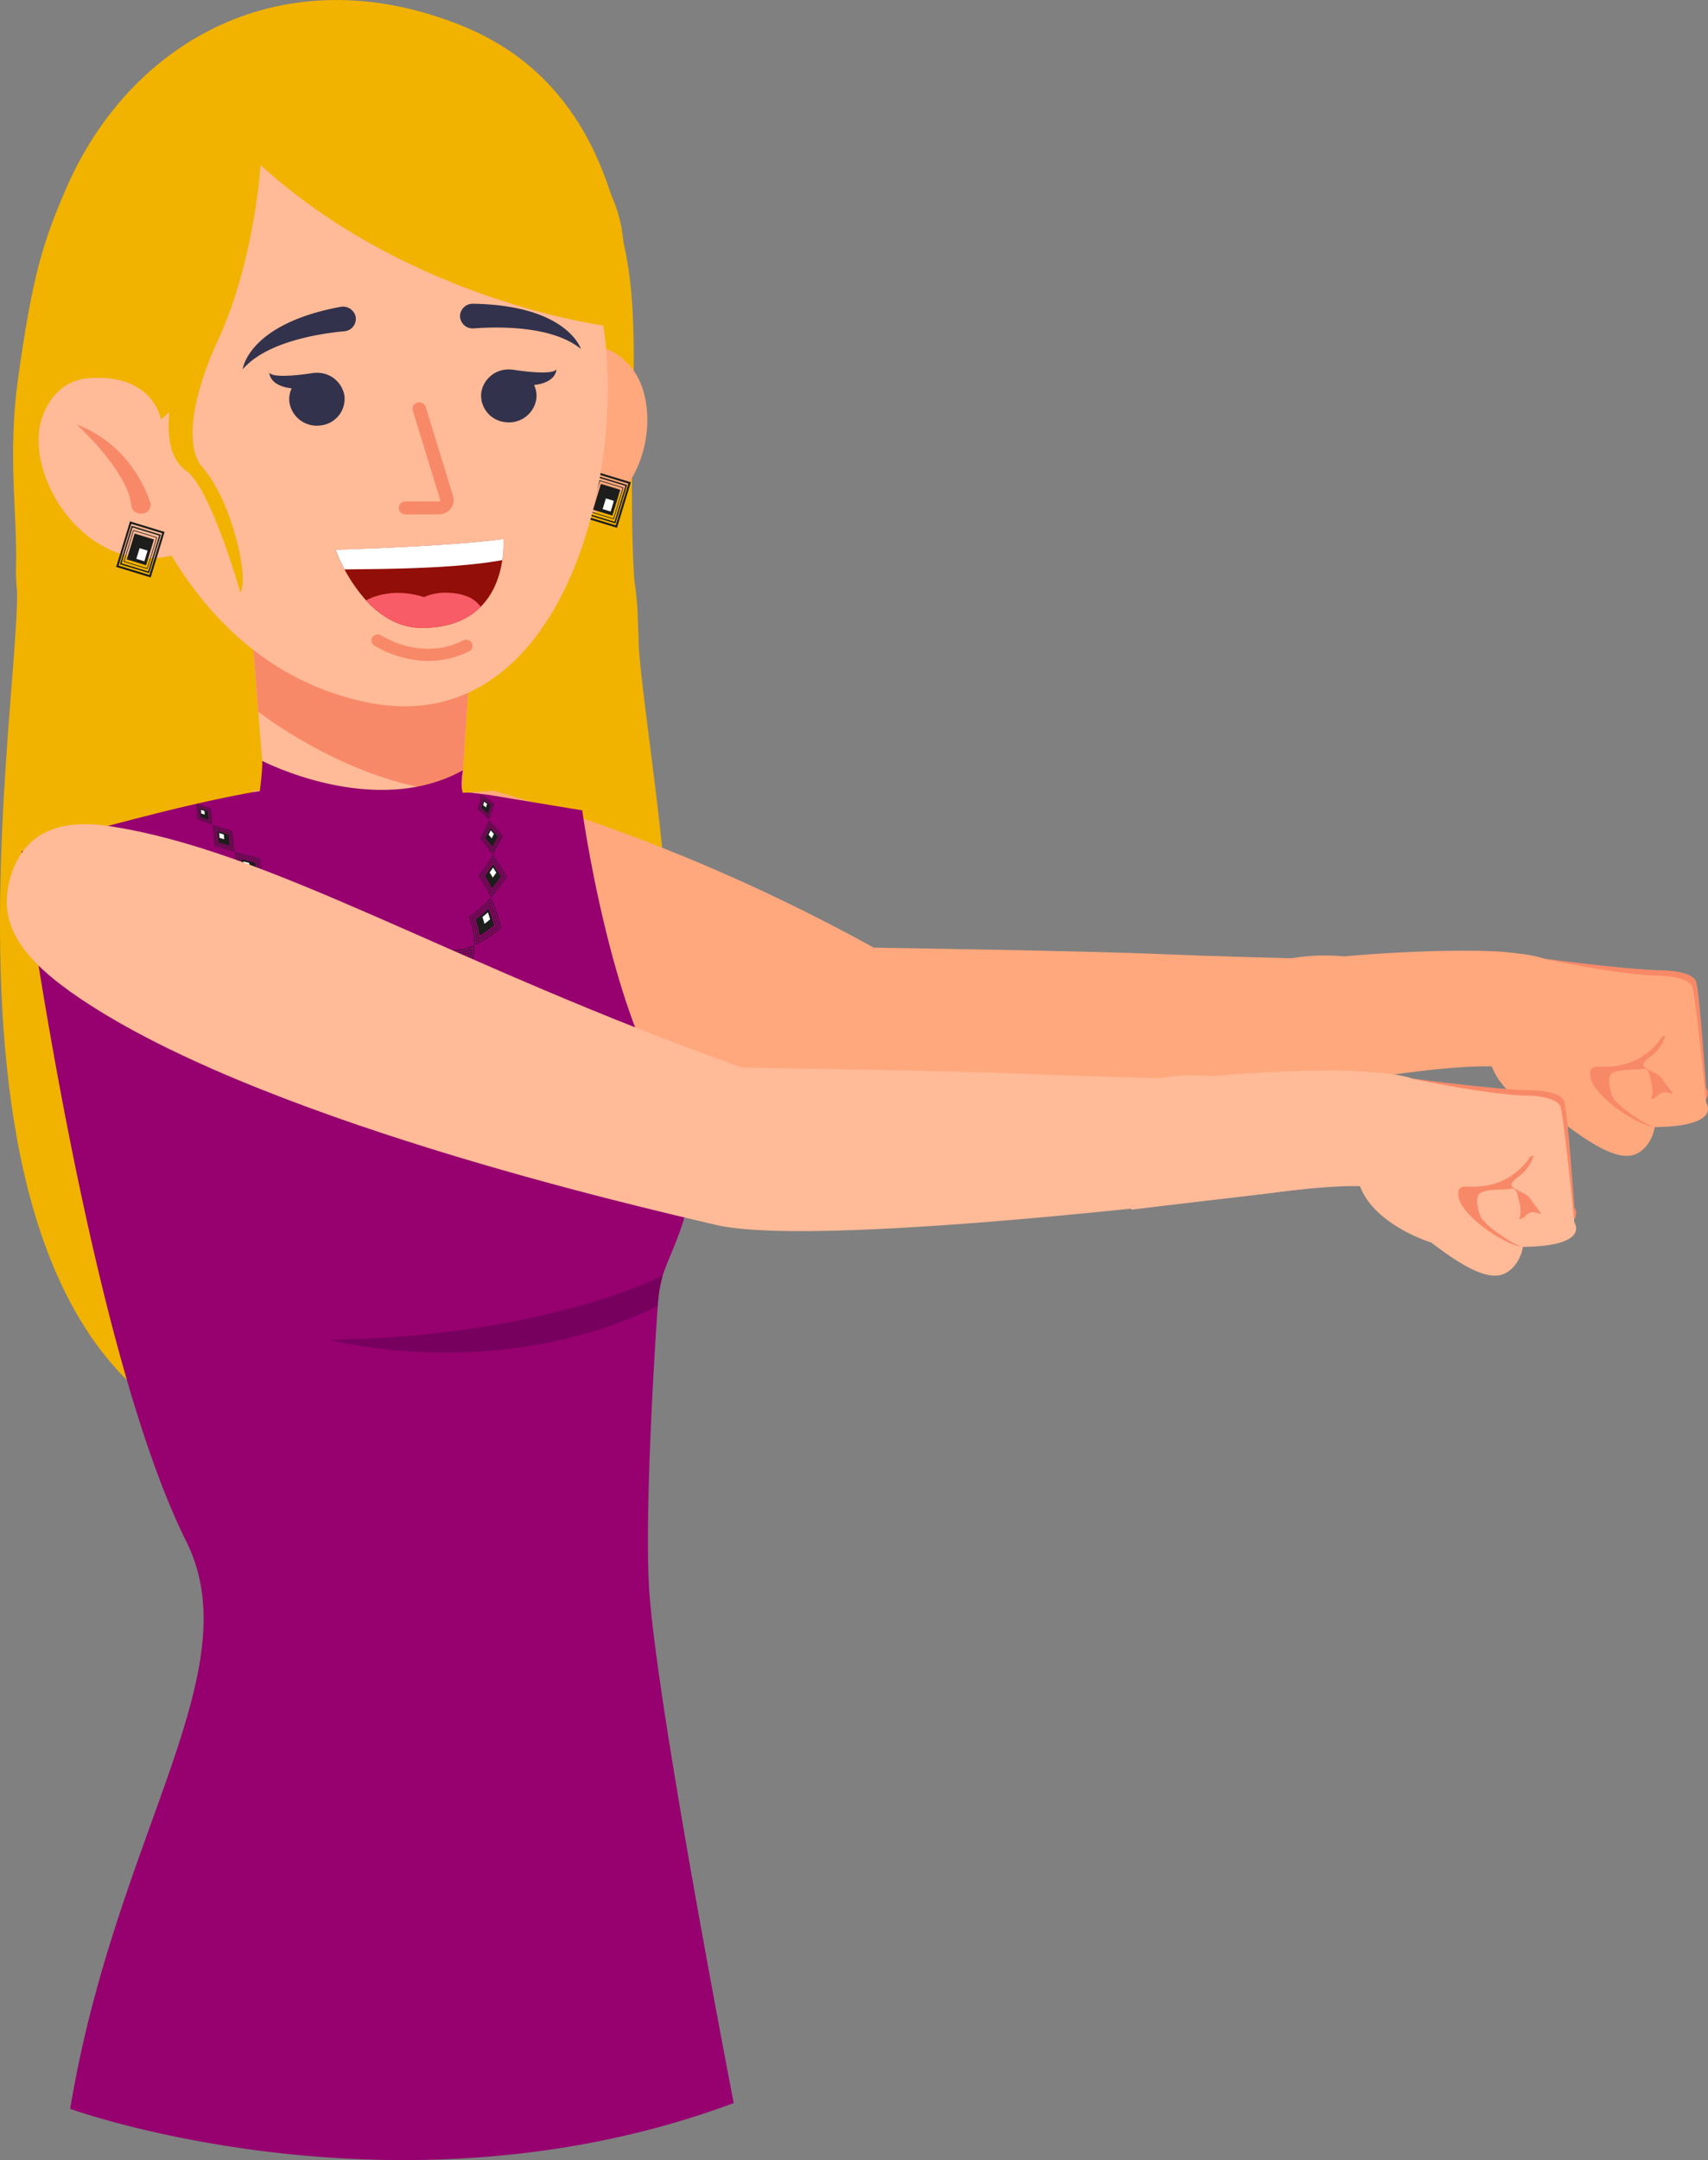 <svg xmlns="http://www.w3.org/2000/svg" viewBox="0 0 646.59 817.6"><rect x="0" y="0" width="646.59" height="817.6" fill="#808080" stroke="none"/><defs><clipPath id="clip-path"><path class="cls-1" d="m225.1 177.48-6.01 19.17 15.14 5.15 2.06-8.7 3.09-7.73 1.71-3.09-15.99-4.8z"/></clipPath><clipPath id="clip-path-2"><path class="cls-1" d="m48.56 196.28-6.01 19.17 15.14 5.15 2.06-8.69 3.09-7.73 1.72-3.09-16-4.81z"/></clipPath><style>.cls-1,.cls-10,.cls-11,.cls-14,.cls-15,.cls-16,.cls-17,.cls-9{fill:none}.cls-2{fill:#f2b200}.cls-3{fill:#ffa87d}.cls-4{fill:#f88968}.cls-5{fill:#96006f}.cls-7{fill:#ffba97}.cls-10,.cls-11,.cls-14,.cls-15,.cls-16,.cls-17,.cls-9{stroke:#1d1d1b}.cls-9{stroke-width:.75px}.cls-10{stroke-width:.5px}.cls-11{stroke-width:.25px}.cls-12{fill:#1d1d1b}.cls-13{fill:#fff}.cls-14{stroke-width:.23px}.cls-15{stroke-width:.2px}.cls-16{stroke-width:.18px}.cls-17{stroke-width:.15px}.cls-18{fill:#32324c}</style></defs><g id="Capa_2" data-name="Capa 2"><g id="Información"><path class="cls-2" d="M241.48 236.59c0 58 70 315.75-114.42 315.75-169.28 0-120.56-270-120.56-328s55.17-110.75 120.56-110.75 114.42 64.97 114.42 123Z"/><path class="cls-3" d="M330.8 358.68C187.79 280 76.19 280.76 76.19 280.76 190.51 394.37 279.07 408.3 320.73 418.19s226-14 226-14c-5.09-13.79-5.89-28.65-2.12-40.14 0 0-76.09-1.63-104.19-2.89s-109.62-2.48-109.62-2.48Z"/><path class="cls-4" d="M482.3 366.37s9.35-1.89 24-.46c0 0 53.64-10.26 72.18-3.9 0 0 35.66 5 51 5.27 0 0 11.35.05 12.66 4.38s3.72 39.94 3.72 39.94 6.3 8.92-19.49 9.23c0 0-.81 6.41-6 9.62s-13.2.63-28.72-11.29c0 0-21.41-6.47-26.93-21.29 0 0 1.51-4.69-16.72-3.52l-65.7-2.05Z"/><path class="cls-3" d="M482.3 364.18a74 74 0 0 1 26.43-2.18s57.6-5.41 76.14.95c0 0 27.81 6.06 43.16 6.37 0 0 11.35.05 12.66 4.38s5.22 43.67 5.22 43.67 6.3 8.93-19.49 9.23c0 0-.81 6.41-6 9.62s-13.2.63-28.72-11.29c0 0-21.41-6.47-26.93-21.28 0 0-10.12-.62-34.4 2.67l-52.26 6.2Z"/><path class="cls-4" d="M626.42 426.55c-6.67-.44-22.79-11.59-24.22-18.36-.78-3.65.23-4.61 3.61-4.45 9.07.41 16.7-2.6 22.42-9.9.5-.65.64-1.72 2.24-1.78a15.28 15.28 0 0 1-5.85 8c-1.68 1.24-3.45 3-1.85 4.06 3.5 2.36 5.3 1.86 7.37 5.56.37.67 3.93 4.76 3 4.42-3.31-1.16-4.12-.82-5.81.84-.43.43-2.3 1.49-2.16.92a12.32 12.32 0 0 0-.12-6.49c-.69-2.36-.62-5.21-3.13-4.8-3.22.53-10.89-.18-12.33 2.41-1.16 2.1.27 7.73 1.66 9.32 4.2 4.8 13.53 10.31 15.22 10.24"/><path class="cls-5" d="M277.76 796c-126.71 47.22-251.2 2.19-251.2 2.19C43.81 694.15 95.15 632.8 70.49 583.37 32.42 507 8.13 322.27 8.13 322.27c20.21-6.32 29.77-9.06 53-14.88 6.54-1.65 12.56-3 17.7-4.16 10.51-2.29 17.32-3.46 17.32-3.46 31.7-4.1 64.67-1.91 88.67 1.05l35.6 5.9s9.58 69.38 30.44 104.47 4.9 56.33 0 71.63A51 51 0 0 0 249 494.3c-1.38 19.16-5.18 82.09-3.1 109.37C249.48 650.26 277.76 796 277.76 796Z"/><path d="M250.85 482.82A50.54 50.54 0 0 0 249 494.3c-60.91 29.81-124 12.8-124 12.8 82-1.32 125.85-24.28 125.85-24.28Z" style="fill:#77005e"/><path class="cls-2" d="M196.67 298.34c27.69-2.94 47.49-35.34 44.81-61.75-5.92-58.21 2.53-105.35-4.63-141-5.27-26.24-16.55-67.81-62.71-86.15-67-26.63-124.88 6-149.1 61.9-8.76 20.23-12.8 33-18.27 72.44-3.94 28.48-.18 51.12-.71 70.2-1 37.14 27.4 77.73 66.08 82.67 40.33 5.15 87.17 5.65 124.53 1.69Z"/><path class="cls-3" d="M202.88 141.46s19.69-21.39 35.74-2.81c14.12 16.35 5.33 59.61-29.08 58.41Z"/><path class="cls-7" d="M174.32 306.16c-1.56 19.62-47.26 30.59-73.87-3.13L97 259.87l-2.51-31.71 84 15.52-3.35 49.89Z"/><path class="cls-4" d="M174.76 299.58c-28.6 0-60.81-17.92-77-30.19l-3.26-41.23 84 15.52Z"/><g style="clip-path:url(#clip-path)"><path class="cls-9" transform="rotate(-73.06 229.661 189.173)" d="M221.04 182.7h17.26v12.93h-17.26z"/><path class="cls-10" transform="rotate(-73.06 229.655 189.168)" d="M222.32 183.66h14.7v11.02h-14.7z"/><path class="cls-11" transform="rotate(-73.06 229.655 189.168)" d="M223.52 184.56h12.3v9.22h-12.3z"/><path class="cls-12" transform="rotate(-73.06 229.655 189.168)" d="M224.56 185.34h10.22V193h-10.22z"/><path class="cls-13" transform="rotate(-73.06 230.256 191.15)" d="M228.17 189.57h4.22v3.17h-4.22z"/><path class="cls-11" d="m247.67 194.65-7.29 5.34-3.07-8.49 7.29-5.34 3.07 8.49z"/><path class="cls-11" d="m246.9 194.42-6.2 4.54-2.62-7.23 6.2-4.54 2.62 7.23z"/><path class="cls-11" d="m246.18 194.2-5.19 3.8-2.19-6.05 5.19-3.8 2.19 6.05z"/><path class="cls-12" d="m245.56 194.01-4.32 3.16-1.82-5.03 4.32-3.16 1.82 5.03z"/><path class="cls-13" d="m244.69 193.75-1.79 1.3-.75-2.08 1.79-1.3.75 2.08z"/><path class="cls-14" d="m256.91 197.47-6.26 4.58-2.64-7.29 6.26-4.58 2.64 7.29z"/><path class="cls-14" d="m256.25 197.27-5.33 3.9-2.25-6.21 5.33-3.9 2.25 6.21z"/><path class="cls-14" d="m255.63 197.08-4.46 3.26-1.88-5.19 4.46-3.27 1.88 5.2z"/><path class="cls-12" d="m255.1 196.92-3.71 2.71-1.57-4.32 3.71-2.71 1.57 4.32z"/><path class="cls-13" d="m254.35 196.69-1.53 1.12-.65-1.78 1.53-1.12.65 1.78z"/><path class="cls-15" d="m264.72 199.85-5.23 3.83-2.21-6.1 5.23-3.83 2.21 6.1z"/><path class="cls-15" d="m264.16 199.68-4.45 3.26-1.88-5.19 4.46-3.26 1.87 5.19z"/><path class="cls-15" d="m263.65 199.52-3.73 2.73-1.57-4.34 3.72-2.73 1.58 4.34z"/><path class="cls-12" d="m263.2 199.38-3.1 2.27-1.3-3.61 3.09-2.26 1.31 3.6z"/><path class="cls-13" d="m262.57 199.19-1.27.94-.55-1.49 1.28-.94.54 1.49z"/><path class="cls-16" d="m271.09 201.79-4.2 3.07-1.78-4.89 4.2-3.08 1.78 4.9z"/><path class="cls-16" d="m270.64 201.65-3.57 2.62-1.51-4.17 3.57-2.62 1.51 4.17z"/><path class="cls-16" d="m270.23 201.53-2.99 2.19-1.27-3.49 3-2.19 1.26 3.49z"/><path class="cls-12" d="m269.87 201.42-2.49 1.82-1.05-2.9 2.49-1.82 1.05 2.9z"/><path class="cls-13" d="m269.37 201.26-1.03.76-.43-1.2 1.02-.76.44 1.2z"/><path class="cls-17" d="m276.02 203.29-3.17 2.32-1.34-3.69 3.18-2.32 1.33 3.69z"/><path class="cls-17" d="m275.69 203.19-2.7 1.98-1.14-3.15 2.7-1.98 1.14 3.15z"/><path class="cls-17" d="m275.38 203.09-2.26 1.66-.96-2.63 2.26-1.66.96 2.63z"/><path class="cls-12" d="m275.11 203.01-1.88 1.38-.79-2.19 1.87-1.38.8 2.19z"/><path class="cls-13" d="m274.73 202.9-.78.57-.33-.91.78-.57.33.91z"/><path class="cls-11" d="m211.67 183.69 3.08 8.49 7.28-5.34-3.07-8.49-7.29 5.34z"/><path class="cls-11" d="m212.44 183.92 2.62 7.23 6.21-4.54-2.62-7.23-6.21 4.54z"/><path class="cls-11" d="m213.16 184.14 2.19 6.05 5.2-3.8-2.2-6.05-5.19 3.8z"/><path class="cls-12" d="m213.78 184.33 1.83 5.03 4.31-3.16-1.82-5.03-4.32 3.16z"/><path class="cls-13" d="m214.66 184.59.75 2.08 1.78-1.3-.75-2.08-1.78 1.3z"/><path class="cls-14" d="m202.43 180.87 2.64 7.3 6.26-4.59-2.64-7.29-6.26 4.58z"/><path class="cls-14" d="m203.09 181.07 2.25 6.22 5.33-3.91-2.25-6.21-5.33 3.9z"/><path class="cls-14" d="m203.71 181.26 1.88 5.2 4.46-3.27-1.88-5.19-4.46 3.26z"/><path class="cls-12" d="m204.25 181.43 1.56 4.31 3.71-2.71-1.57-4.32-3.7 2.72z"/><path class="cls-13" d="m205 181.65.64 1.79 1.53-1.12-.64-1.79-1.53 1.12z"/><path class="cls-15" d="m194.63 178.49 2.2 6.1 5.23-3.83-2.2-6.09-5.23 3.82z"/><path class="cls-15" d="m195.18 178.66 1.88 5.19 4.45-3.26-1.88-5.19-4.45 3.26z"/><path class="cls-15" d="m195.7 178.82 1.57 4.34 3.73-2.73-1.58-4.34-3.72 2.73z"/><path class="cls-12" d="m196.15 178.96 1.3 3.6 3.1-2.26-1.31-3.61-3.09 2.27z"/><path class="cls-13" d="m196.77 179.15.54 1.49 1.28-.94-.54-1.49-1.28.94z"/><path class="cls-16" d="m188.26 176.55 1.77 4.9 4.2-3.08-1.77-4.89-4.2 3.07z"/><path class="cls-16" d="m188.7 176.69 1.51 4.16 3.58-2.61-1.51-4.17-3.58 2.62z"/><path class="cls-16" d="m189.12 176.81 1.26 3.49 2.99-2.19-1.26-3.49-2.99 2.19z"/><path class="cls-12" d="m189.47 176.92 1.05 2.9 2.49-1.82-1.05-2.9-2.49 1.82z"/><path class="cls-13" d="m189.98 177.08.43 1.19 1.03-.75-.44-1.2-1.02.76z"/><path class="cls-17" d="m183.32 175.05 1.34 3.69 3.17-2.32-1.34-3.69-3.17 2.32z"/><path class="cls-17" d="m183.65 175.15 1.14 3.15 2.7-1.98-1.14-3.14-2.7 1.97z"/><path class="cls-17" d="m183.97 175.25.95 2.63 2.26-1.65-.95-2.64-2.26 1.66z"/><path class="cls-12" d="m184.24 175.33.79 2.19 1.88-1.38-.79-2.19-1.88 1.38z"/><path class="cls-13" d="m184.62 175.44.32.91.78-.57-.33-.9-.77.56z"/></g><path class="cls-7" d="M137.85 265.61c-82.06-17.87-97-120.27-97-120.27A109.35 109.35 0 0 1 42 128.5a124.68 124.68 0 0 1 4-18.67c5.88-19.68 18.51-42.11 45.49-51.9.84-.31 1.7-.61 2.56-.9 44.74-15.1 110.17-8 130.07 48.37a89 89 0 0 1 3 10.91c.48 2.22.9 4.53 1.26 6.9 8.94 58.23-16.77 158.47-90.53 142.4Z"/><path class="cls-18" d="M121.52 161a10.47 10.47 0 0 1-11.92-8.51 9.51 9.51 0 0 1 .82-5.5c-8.62-1-8.44-5.94-8.44-5.94 1.34 2.13 11.41.89 15.58.28l1.24-.2a4.21 4.21 0 0 1 .5 0 10.41 10.41 0 0 1 11.08 8.59 10.12 10.12 0 0 1-8.86 11.28Z"/><path class="cls-7" d="M55 147.43s-29.45-15.37-38.88 10.15c-8.29 22.44 18.51 64.9 54.36 51Z"/><path d="M187.19 222.13a26.87 26.87 0 0 1-5.19 7.51c-4.59 4.61-11.58 8-22.25 8-8.95 0-16-4.75-21.18-10.41a62 62 0 0 1-11.51-19.06s42.94-1.3 63.51-4.17a39.47 39.47 0 0 1-.43 8 36.2 36.2 0 0 1-2.95 10.13Z" style="fill:#920e08"/><path class="cls-13" d="M190.15 212c-19.59 3.62-51.3 3.34-59.7 3.53a58.06 58.06 0 0 1-3.39-7.42s42.94-1.24 63.51-4.11a39.47 39.47 0 0 1-.42 8Z"/><path class="cls-4" d="M56.84 190C54.29 182.66 47 167.46 29 160.68c0 0 19.25 17.27 20.71 30.64a3.44 3.44 0 0 0 3.55 3.05h.42a3.29 3.29 0 0 0 3.16-4.37Z"/><path d="M182 229.64c-4.59 4.61-11.58 8-22.25 8-8.95 0-16-4.75-21.18-10.41 2.85-1.55 10.77-4.78 22-1.22 0 0 4-2.3 11-1.52 4.12.42 7.79 1.7 10.43 5.15Z" style="fill:#f85c66"/><path class="cls-4" d="M155.39 249.5a40.1 40.1 0 0 1-13.72-5.2 2.21 2.21 0 0 1-.62-3.17 2.48 2.48 0 0 1 3.33-.59c.65.42 15.4 9.77 31 1.87a2.46 2.46 0 0 1 3.24 1 2.22 2.22 0 0 1-1 3.08 34.47 34.47 0 0 1-22.23 3.01Zm10.67-54.82H153.6a2.44 2.44 0 1 1 0-4.87h12.46a.56.56 0 0 0 .46-.22.49.49 0 0 0 .09-.48l-10.34-33.71a2.42 2.42 0 0 1 1.74-3 2.58 2.58 0 0 1 3.17 1.66l10.34 33.7a5.16 5.16 0 0 1-.9 4.77 5.76 5.76 0 0 1-4.56 2.15Z"/><path class="cls-18" d="M134.64 119.86a4.71 4.71 0 0 1-4.32 5.52c-9.58.9-29.48 4-38.45 14.4 0 0 1.95-17.11 37-23.63a4.93 4.93 0 0 1 5.77 3.71Zm39.5-.28a4.79 4.79 0 0 0 5.26 4.71c9.6-.7 29.76-1 40.51 7.79 0 0-5.07-16.52-40.76-17.11a4.82 4.82 0 0 0-5.01 4.61Zm16.91 40.16a10.46 10.46 0 0 0 11.95-8.52 9.48 9.48 0 0 0-.82-5.49c8.63-1 8.45-5.95 8.45-5.95-1.35 2.13-11.42.89-15.59.28l-1.25-.19a2.74 2.74 0 0 0-.5 0 10.4 10.4 0 0 0-11.08 8.59 10.12 10.12 0 0 0 8.84 11.28Z"/><path class="cls-2" d="M98.64 62.5s-4.12 68.56-37.7 96.24c0 0-2.89-18.18-29-15.45 0 0-2.47-4.26-6.31-24.88S35.55 12.65 134.72 18.13c0 0 31.54-6.09 75.69 29.85s18 75.23 18 75.23-73.65-9.68-129.77-60.71Z"/><g style="clip-path:url(#clip-path-2)"><path class="cls-9" transform="rotate(-73.06 53.123 207.968)" d="M44.51 201.51h17.26v12.93H44.51z"/><path class="cls-10" transform="rotate(-73.06 53.13 207.973)" d="M45.79 202.47h14.7v11.02h-14.7z"/><path class="cls-11" transform="rotate(-73.05 53.147 207.988)" d="M46.99 203.37h12.3v9.22h-12.3z"/><path class="cls-12" transform="rotate(-73.06 53.123 207.968)" d="M48.03 204.14h10.22v7.66H48.03z"/><path class="cls-13" transform="rotate(-73.05 53.747 209.958)" d="M51.63 208.37h4.22v3.17h-4.22z"/><path class="cls-11" d="m71.14 213.46-7.29 5.33-3.08-8.49 7.29-5.33 3.08 8.49z"/><path class="cls-11" d="m70.37 213.22-6.21 4.55-2.62-7.24 6.21-4.54 2.62 7.23z"/><path class="cls-11" d="m69.65 213-5.2 3.81-2.19-6.06 5.19-3.8 2.2 6.05z"/><path class="cls-12" d="m69.02 212.81-4.31 3.16-1.83-5.03 4.32-3.16 1.82 5.03z"/><path class="cls-13" d="m68.15 212.55-1.78 1.3-.75-2.07 1.78-1.31.75 2.08z"/><path class="cls-14" d="m80.37 216.27-6.26 4.58-2.64-7.29 6.26-4.58 2.64 7.29z"/><path class="cls-14" d="m79.72 216.07-5.34 3.9-2.24-6.21 5.33-3.9 2.25 6.21z"/><path class="cls-14" d="m79.1 215.88-4.46 3.27-1.89-5.2 4.46-3.26 1.89 5.19z"/><path class="cls-12" d="m78.56 215.72-3.71 2.71-1.56-4.32L77 211.4l1.56 4.32z"/><path class="cls-13" d="m77.81 215.49-1.53 1.12-.65-1.78 1.54-1.12.64 1.78z"/><path class="cls-15" d="m88.18 218.65-5.23 3.83-2.21-6.1 5.23-3.82 2.21 6.09z"/><path class="cls-15" d="m87.63 218.48-4.46 3.26-1.87-5.19 4.45-3.26 1.88 5.19z"/><path class="cls-15" d="m87.11 218.32-3.72 2.73-1.58-4.34 3.73-2.73 1.57 4.34z"/><path class="cls-12" d="m86.66 218.19-3.09 2.27-1.31-3.61 3.1-2.27 1.3 3.61z"/><path class="cls-13" d="m86.04 218-1.28.93-.54-1.49 1.28-.93.54 1.49z"/><path class="cls-16" d="m94.55 220.59-4.2 3.08-1.77-4.9 4.2-3.07 1.77 4.89z"/><path class="cls-16" d="m94.11 220.46-3.58 2.61-1.51-4.16 3.58-2.62 1.51 4.17z"/><path class="cls-16" d="m93.69 220.33-2.99 2.19-1.26-3.49 2.99-2.19 1.26 3.49z"/><path class="cls-12" d="m93.33 220.22-2.48 1.82-1.05-2.9 2.48-1.82 1.05 2.9z"/><path class="cls-13" d="m92.83 220.07-1.03.75-.43-1.2 1.03-.75.43 1.2z"/><path class="cls-17" d="m99.49 222.1-3.17 2.32-1.34-3.7 3.17-2.32 1.34 3.7z"/><path class="cls-17" d="m99.15 221.99-2.7 1.98-1.14-3.15 2.7-1.97 1.14 3.14z"/><path class="cls-17" d="m98.84 221.9-2.26 1.65-.95-2.63 2.26-1.65.95 2.63z"/><path class="cls-12" d="m98.57 221.82-1.88 1.37-.79-2.19 1.88-1.37.79 2.19z"/><path class="cls-13" d="m98.19 221.7-.78.57-.32-.91.77-.56.33.9z"/><path class="cls-11" d="m35.14 202.49 3.07 8.49 7.29-5.33-3.08-8.49-7.28 5.33z"/><path class="cls-11" d="m35.9 202.72 2.62 7.24 6.21-4.55-2.62-7.23-6.21 4.54z"/><path class="cls-11" d="m36.63 202.94 2.19 6.06 5.19-3.81-2.19-6.05-5.19 3.8z"/><path class="cls-12" d="m37.25 203.13 1.82 5.03 4.32-3.16-1.83-5.03-4.31 3.16z"/><path class="cls-13" d="m38.12 203.4.75 2.08 1.79-1.31-.76-2.08-1.78 1.31z"/><path class="cls-14" d="m25.9 199.68 2.64 7.29 6.26-4.58-2.65-7.3-6.25 4.59z"/><path class="cls-14" d="m26.56 199.88 2.24 6.21 5.34-3.9-2.25-6.22-5.33 3.91z"/><path class="cls-14" d="m27.18 200.07 1.88 5.19 4.46-3.26-1.88-5.2-4.46 3.27z"/><path class="cls-12" d="m27.71 200.23 1.56 4.32 3.71-2.71-1.56-4.32-3.71 2.71z"/><path class="cls-13" d="m28.46 200.46.65 1.78 1.53-1.12-.65-1.78-1.53 1.12z"/><path class="cls-15" d="m18.09 197.3 2.21 6.09 5.23-3.83-2.21-6.09-5.23 3.83z"/><path class="cls-15" d="m18.64 197.47 1.88 5.19 4.46-3.26-1.88-5.19-4.46 3.26z"/><path class="cls-15" d="m19.16 197.62 1.57 4.35 3.73-2.73-1.57-4.34-3.73 2.72z"/><path class="cls-12" d="m19.61 197.76 1.3 3.61 3.1-2.27-1.31-3.61-3.09 2.27z"/><path class="cls-13" d="m20.23 197.95.54 1.49 1.28-.94-.54-1.49-1.28.94z"/><path class="cls-16" d="m11.72 195.36 1.77 4.89 4.2-3.07-1.77-4.9-4.2 3.08z"/><path class="cls-16" d="m12.16 195.49 1.51 4.17 3.58-2.62-1.51-4.17-3.58 2.62z"/><path class="cls-16" d="m12.58 195.62 1.26 3.49 3-2.2-1.27-3.48-2.99 2.19z"/><path class="cls-12" d="m12.94 195.73 1.05 2.9 2.49-1.82-1.05-2.9-2.49 1.82z"/><path class="cls-13" d="m13.44 195.88.43 1.2 1.03-.75-.43-1.2-1.03.75z"/><path class="cls-17" d="m6.78 193.85 1.34 3.7 3.17-2.32-1.34-3.7-3.17 2.32z"/><path class="cls-17" d="m7.12 193.96 1.14 3.14 2.7-1.97-1.14-3.15-2.7 1.98z"/><path class="cls-17" d="m7.43 194.05.95 2.64 2.26-1.66-.95-2.63-2.26 1.65z"/><path class="cls-12" d="m7.7 194.13.79 2.19 1.88-1.37-.79-2.19-1.88 1.37z"/><path class="cls-13" d="m8.08 194.25.33.9.78-.56-.33-.91-.78.57z"/></g><path class="cls-9" d="M158.74 377.85a49.31 49.31 0 0 1-15.38-2.44A72.28 72.28 0 0 1 130 369.6l8.31-15.13a54.8 54.8 0 0 0 10.23 4.53 32.17 32.17 0 0 0 9.92 1.64Z"/><path class="cls-10" d="M156.4 376.5a46.45 46.45 0 0 1-6.52-.72 58.15 58.15 0 0 1-6.14-1.6 61.74 61.74 0 0 1-5.81-2.13c-.94-.38-1.83-.84-2.76-1.26s-1.83-.84-2.7-1.33l6.77-13c.73.42 1.47.75 2.22 1.1s1.47.72 2.22 1c1.49.58 3 1.23 4.48 1.65a43.8 43.8 0 0 0 4.46 1.17 31.68 31.68 0 0 0 4.37.47Z"/><path class="cls-11" d="M154.34 375.2a58.39 58.39 0 0 1-19.59-5.93l5.41-11a46.63 46.63 0 0 0 15.31 4.73Z"/><path class="cls-12" d="M152.7 373.93a56.14 56.14 0 0 1-16-4.89l4.29-9.28a46.07 46.07 0 0 0 13.05 4Z"/><path class="cls-13" d="m150.51 372.31-3.33-.77c-1.1-.27-2.16-.66-3.24-1l1.33-4c1 .29 2 .66 3 .91l3 .7Z"/><path class="cls-11" d="M179.33 358.08a25.75 25.75 0 0 1-3.79 13.66 25.61 25.61 0 0 1-13.93-2.74 18.63 18.63 0 0 0 6.32-9.58 18.8 18.8 0 0 0 11.4-1.34Z"/><path class="cls-11" d="M178.42 359.39a24.31 24.31 0 0 1-3.42 11.43 18.25 18.25 0 0 1-3.22 0 26.73 26.73 0 0 1-3.06-.35c-1-.22-1.95-.46-2.86-.71a21.92 21.92 0 0 1-2.64-1 19.91 19.91 0 0 0 1.85-1.95c.55-.71 1.06-1.41 1.52-2.08a21.87 21.87 0 0 0 1.15-2.18 12 12 0 0 0 .79-2.2 18.54 18.54 0 0 0 9.89-.96Z"/><path class="cls-11" d="M177.49 360.56a16.46 16.46 0 0 1-.36 2.32 23 23 0 0 1-.6 2.38 24.33 24.33 0 0 1-2.09 4.71 24.26 24.26 0 0 1-5.15-.24 17.73 17.73 0 0 1-2.4-.54 17 17 0 0 1-2.23-.7 17.14 17.14 0 0 0 1.46-1.75 14.22 14.22 0 0 0 1.23-1.79 16.27 16.27 0 0 0 1.67-3.74 17.39 17.39 0 0 0 4.11.18 18.2 18.2 0 0 0 2.15-.3 14.21 14.21 0 0 0 2.21-.53Z"/><path class="cls-12" d="M176.64 361.54a21.75 21.75 0 0 1-.95 3.84c-.23.64-.47 1.29-.74 1.95a20 20 0 0 1-1 1.9c-.73 0-1.42.06-2.12 0s-1.42-.13-2.09-.22a20.26 20.26 0 0 1-3.86-.88 17.63 17.63 0 0 0 2.14-3c.3-.53.57-1 .82-1.55s.43-1.09.61-1.61a16.16 16.16 0 0 0 1.72.17h1.75a19.23 19.23 0 0 0 3.72-.6Z"/><path class="cls-13" d="M175.37 362.83a26.37 26.37 0 0 1-1 3.11 11.47 11.47 0 0 1-1.66.06h-1.61c.23-.49.44-1 .64-1.43a9.73 9.73 0 0 0 .52-1.43 23.91 23.91 0 0 0 3.11-.31Z"/><path class="cls-14" d="M185.73 340.11a53.56 53.56 0 0 1 3.76 10.94 39 39 0 0 1-9.77 6.44 33.74 33.74 0 0 0-2-10.33 48 48 0 0 0 8.01-7.05Z"/><path class="cls-14" d="M185.5 341.46c.67 1.46 1.19 2.94 1.75 4.49a50 50 0 0 1 1.37 4.82 41.6 41.6 0 0 1-8.18 5.55 32.1 32.1 0 0 0-.68-4.59 36.91 36.91 0 0 0-1.18-4.28 44.57 44.57 0 0 0 3.54-2.76c1.12-1.02 2.31-2.08 3.38-3.23Z"/><path class="cls-14" d="M185.27 342.73c.48 1.21 1 2.48 1.4 3.77s.83 2.63 1.13 4a39.62 39.62 0 0 1-6.76 4.69 30.16 30.16 0 0 0-.64-3.84 36.47 36.47 0 0 0-1-3.62c1-.71 2-1.51 3-2.33s1.9-1.75 2.87-2.67Z"/><path class="cls-12" d="M185 343.82a49 49 0 0 1 2.06 6.44c-.92.74-1.79 1.45-2.72 2.11s-1.87 1.26-2.81 1.83c-.16-1.1-.39-2.17-.6-3.2s-.56-2.07-.85-3.05a46.82 46.82 0 0 0 4.92-4.13Z"/><path class="cls-13" d="M184.69 345.33c.31.86.57 1.72.85 2.62-.68.61-1.4 1.18-2.15 1.73a26.42 26.42 0 0 0-.76-2.59c.67-.56 1.37-1.09 2.06-1.76Z"/><path class="cls-15" d="M186.61 323.92a84.3 84.3 0 0 1 5.14 8 77.45 77.45 0 0 1-5.9 7.46 72.37 72.37 0 0 0-4.46-7.94 82.84 82.84 0 0 0 5.22-7.52Z"/><path class="cls-15" d="M186.64 325.06c1.52 2.16 3 4.42 4.34 6.8-.78 1.11-1.58 2.21-2.43 3.27l-1.25 1.57-1.3 1.51-.89-1.75-1-1.71a58.14 58.14 0 0 0-2-3.31c1.63-2.01 3.11-4.15 4.53-6.38Z"/><path class="cls-15" d="M186.66 326.14c.64.91 1.24 1.84 1.84 2.78s1.2 1.92 1.76 2.9c-1.31 1.86-2.7 3.64-4.13 5.33-1-2-2.09-3.86-3.25-5.67.67-.85 1.3-1.72 1.93-2.61s1.26-1.8 1.85-2.73Z"/><path class="cls-12" d="M186.67 327.07c1 1.52 2 3.1 3 4.72-1.08 1.54-2.25 3-3.4 4.43-.89-1.63-1.77-3.19-2.74-4.71 1.09-1.43 2.1-2.91 3.14-4.44Z"/><path class="cls-13" d="m186.66 328.37 1.24 1.93-1.36 1.85-1.17-1.92 1.29-1.86z"/><path class="cls-16" d="M185.19 310.75c1.74 1.78 3.43 3.69 5 5.69-.57 1.15-1.15 2.28-1.78 3.39s-1.23 2.19-1.88 3.26c-.74-1-1.49-2-2.27-2.94s-1.55-1.89-2.35-2.8c1.21-2.12 2.29-4.35 3.28-6.6Z"/><path class="cls-16" d="M185.35 311.66c1.47 1.53 2.9 3.16 4.26 4.85-1 1.94-2 3.83-3.09 5.66-1.28-1.7-2.59-3.33-4-4.89q1.54-2.71 2.83-5.62Z"/><path class="cls-16" d="M185.5 312.51c1.21 1.29 2.4 2.65 3.54 4.06-.81 1.62-1.68 3.2-2.56 4.74-1.1-1.41-2.19-2.78-3.34-4.09q1.25-2.3 2.36-4.71Z"/><path class="cls-12" d="M185.62 313.25c1 1.09 2 2.21 2.92 3.37q-1 2-2.12 3.94-1.35-1.76-2.78-3.39c.7-1.29 1.36-2.58 1.98-3.92Z"/><path class="cls-13" d="m185.76 314.28 1.22 1.38-.85 1.64-1.17-1.39.8-1.63z"/><path class="cls-17" d="M182 301.08a5.31 5.31 0 0 1 .7.24c.21.1.42.22.64.35a10.16 10.16 0 0 1 1.26.83c.42.3.82.61 1.19.93s.79.65 1.15 1a42.76 42.76 0 0 1-1.9 5.46 40.69 40.69 0 0 0-4.12-3.64c.16-.43.28-.82.42-1.25s.26-.85.36-1.27a10.08 10.08 0 0 0 .27-1.28c0-.22.06-.45.07-.68a5.56 5.56 0 0 0-.04-.69Z"/><path class="cls-17" d="M182.41 301.63a19.48 19.48 0 0 1 4.07 2.91 43 43 0 0 1-1.6 4.65 41.88 41.88 0 0 0-3.53-3.1 17 17 0 0 0 1.06-4.46Z"/><path class="cls-17" d="M182.72 302.2a15 15 0 0 1 1.72 1.14c.53.42 1.09.87 1.62 1.33-.2.67-.4 1.33-.61 2l-.7 1.9-1.47-1.34c-.51-.44-1-.85-1.51-1.25.21-.6.38-1.2.57-1.84a16.3 16.3 0 0 0 .38-1.94Z"/><path class="cls-12" d="M183 302.71a23.64 23.64 0 0 1 2.73 2.07c-.33 1.11-.68 2.18-1.08 3.22-.81-.76-1.65-1.48-2.49-2.14a23.14 23.14 0 0 0 .84-3.15Z"/><path class="cls-13" d="M183.27 303.43c.39.26.74.55 1.11.84-.11.46-.23.9-.38 1.34-.35-.3-.71-.58-1.08-.85.08-.43.26-.88.35-1.33Z"/><path class="cls-11" d="M114.15 347.86c1.16 4.17 2.54 8.33 4.15 12.54a109 109 0 0 0 13.26.13 102.09 102.09 0 0 1-4.7-11.78c-4.15-.09-8.42-.38-12.71-.89Z"/><path class="cls-11" d="M115.36 348.9c.53 1.75 1.08 3.53 1.66 5.31s1.23 3.54 1.91 5.32c1.93.1 3.79.21 5.67.24s3.73 0 5.58-.06c-.77-1.65-1.45-3.39-2.12-5s-1.25-3.4-1.83-5.06c-1.78 0-3.57-.14-5.4-.24s-3.62-.34-5.47-.51Z"/><path class="cls-11" d="M116.52 349.84c.89 3 1.9 5.9 3 8.88 1.59.08 3.17.15 4.72.2s3.13 0 4.66 0c-.6-1.43-1.19-2.83-1.74-4.24s-1-2.86-1.54-4.26c-2.98-.09-6.04-.27-9.1-.58Z"/><path class="cls-12" d="M117.53 350.66c.74 2.48 1.61 4.88 2.51 7.36 2.64.13 5.21.24 7.79.19-1-2.34-1.88-4.75-2.71-7.09-2.49-.12-5.06-.2-7.59-.46Z"/><path class="cls-13" d="m118.94 351.8 1 3c1.06.07 2.11.14 3.18.16-.37-1-.71-2-1.05-3Z"/><path class="cls-14" d="M100.15 334.69c.67 3.65 1.43 7.33 2.32 11 1.87.34 3.72.66 5.59.94s3.7.55 5.55.76q-.75-2.67-1.39-5.37c-.44-1.77-.84-3.56-1.21-5.35-3.61-.53-7.22-1.21-10.86-1.98Z"/><path class="cls-14" d="M101.11 335.67c.29 1.56.6 3.12.94 4.67s.67 3.13 1.06 4.69c3.15.58 6.33 1.06 9.46 1.47-.82-3.06-1.55-6.1-2.2-9.15-1.54-.23-3.08-.5-4.62-.78s-3.1-.57-4.64-.9Z"/><path class="cls-14" d="M102 336.59c.53 2.58 1.06 5.22 1.69 7.81 2.63.49 5.29.89 7.9 1.26-.66-2.58-1.28-5.12-1.82-7.68-2.58-.39-5.15-.89-7.77-1.39Z"/><path class="cls-12" d="M102.8 337.38c.45 2.14.89 4.33 1.41 6.48 2.19.4 4.38.74 6.56 1.05-.54-2.13-1-4.25-1.5-6.39-2.16-.33-4.27-.74-6.47-1.14Z"/><path class="cls-13" d="m103.91 338.47.57 2.68 2.7.46-.6-2.65-2.67-.49z"/><path class="cls-15" d="M89.17 322.72c.38 3.08.82 6.18 1.31 9.28 3 .78 6.1 1.49 9.13 2.14q-.83-4.59-1.47-9.13-4.47-1.06-8.97-2.29Z"/><path class="cls-15" d="M89.93 323.59c.32 2.63.71 5.25 1.12 7.89q3.89 1 7.77 1.84c-.46-2.61-.88-5.2-1.25-7.79-2.57-.61-5.1-1.25-7.64-1.94Z"/><path class="cls-15" d="M90.63 324.4q.44 3.28 1 6.6c2.17.54 4.33 1.06 6.5 1.54-.39-2.18-.72-4.36-1-6.53-2.22-.5-4.35-1.01-6.5-1.61Z"/><path class="cls-12" d="M91.25 325.1c.25 1.81.5 3.65.79 5.48 1.81.44 3.59.88 5.39 1.28-.31-1.8-.58-3.63-.85-5.43-1.78-.43-3.58-.87-5.33-1.33Z"/><path class="cls-13" d="m92.12 326.07.32 2.26 2.22.55-.34-2.25-2.2-.56z"/><path class="cls-16" d="M80.72 312.51c.2 2.49.43 5 .7 7.49 2.4.73 4.81 1.43 7.21 2.1-.29-2.48-.56-4.94-.79-7.41-2.37-.69-4.75-1.42-7.12-2.18Z"/><path class="cls-16" d="M81.29 313.24q.27 3.17.6 6.36c2 .63 4.1 1.22 6.14 1.8-.25-2.11-.47-4.22-.67-6.31-2.02-.6-4.05-1.21-6.07-1.85Z"/><path class="cls-16" d="M81.83 313.91c.15 1.77.32 3.55.51 5.33 1.71.51 3.42 1 5.13 1.5-.2-1.76-.38-3.53-.55-5.28-1.7-.46-3.39-1.02-5.09-1.55Z"/><path class="cls-12" d="m82.3 314.49.42 4.43c1.43.42 2.84.85 4.27 1.25-.17-1.46-.31-2.94-.46-4.4Z"/><path class="cls-13" d="m82.96 315.3.17 1.83 1.76.53-.18-1.82-1.75-.54z"/><path class="cls-17" d="M74.5 304.33c.07 1.89.17 3.78.29 5.67 1.79.63 3.59 1.23 5.38 1.81-.15-1.87-.27-3.74-.37-5.61-1.8-.59-3.53-1.2-5.3-1.87Z"/><path class="cls-17" d="M74.91 304.9c.06 1.6.15 3.21.25 4.82 1.53.53 3 1 4.58 1.55-.12-1.6-.22-3.2-.31-4.79-1.51-.48-3.01-1.03-4.52-1.58Z"/><path class="cls-17" d="M75.3 305.42c0 1.35.13 2.69.21 4l3.83 1.29-.26-4c-1.26-.39-2.52-.83-3.78-1.29Z"/><path class="cls-12" d="m75.63 305.88.18 3.35 3.18 1.08-.21-3.33-3.15-1.1z"/><path class="cls-13" d="m76.1 306.51.08 1.38 1.3.46-.07-1.38-1.31-.46z"/><path class="cls-7" d="M280.89 404.07c-110.86-39.48-178.6-82.34-240-91.46-22.71-3.37-33.77 6.08-37.4 21.21s3.34 27.49 23.51 41.8c66.84 47.35 214.39 81 243.8 87.95 41.66 9.9 226-14 226-14-5.09-13.79-5.89-28.64-2.12-40.14 0 0-76.09-1.63-104.19-2.89s-109.6-2.47-109.6-2.47Z"/><path class="cls-4" d="M432.39 411.75s9.35-1.89 24-.46c0 0 53.64-10.26 72.18-3.89 0 0 35.67 5 51 5.27 0 0 11.35 0 12.66 4.37S596 457 596 457s6.29 8.93-19.49 9.24c0 0-.82 6.4-6 9.61s-13.2.63-28.72-11.28c0 0-21.41-6.47-26.93-21.29 0 0 1.52-4.7-16.71-3.52l-65.78-2.06Z"/><path class="cls-7" d="M432.39 409.56a74.12 74.12 0 0 1 26.44-2.23s57.59-5.41 76.13 1c0 0 27.82 6 43.17 6.37 0 0 11.35 0 12.66 4.37S596 462.7 596 462.7s6.29 8.93-19.49 9.24c0 0-.82 6.4-6 9.61s-13.2.63-28.72-11.28c0 0-21.41-6.47-26.93-21.29 0 0-10.12-.62-34.4 2.67l-52.25 6.2Z"/><path class="cls-4" d="M576.52 471.94c-6.68-.45-22.8-11.59-24.23-18.37-.77-3.65.23-4.6 3.62-4.45 9.06.41 16.7-2.6 22.41-9.89.51-.65.64-1.73 2.24-1.78a15.29 15.29 0 0 1-5.84 8c-1.69 1.25-3.46 3-1.85 4.06 3.49 2.36 5.3 1.86 7.36 5.57.38.67 3.94 4.76 2.95 4.41-3.31-1.16-4.12-.81-5.8.85-.43.42-2.3 1.48-2.16.91a12.38 12.38 0 0 0-.13-6.48c-.69-2.36-.61-5.22-3.13-4.81-3.22.53-10.89-.18-12.32 2.41-1.17 2.1.26 7.73 1.65 9.32 4.2 4.8 13.53 10.31 15.23 10.25"/><path class="cls-5" d="M99.26 288s42.58 22.14 76 3.54c0 0-1.72 7.29 1 10.81 0 0 2 29.91-29.16 27.14s-49.5-24.37-49.5-24.37 1.96-13.32 1.66-17.12Z"/><path class="cls-2" d="M81 132.08s-15 32.8-4.21 45S94.47 218.81 91 224.3c0 0-11.12-39.45-20.5-46.11s-8.33-24 0-50.8 10.5 4.69 10.5 4.69Z"/></g></g></svg>